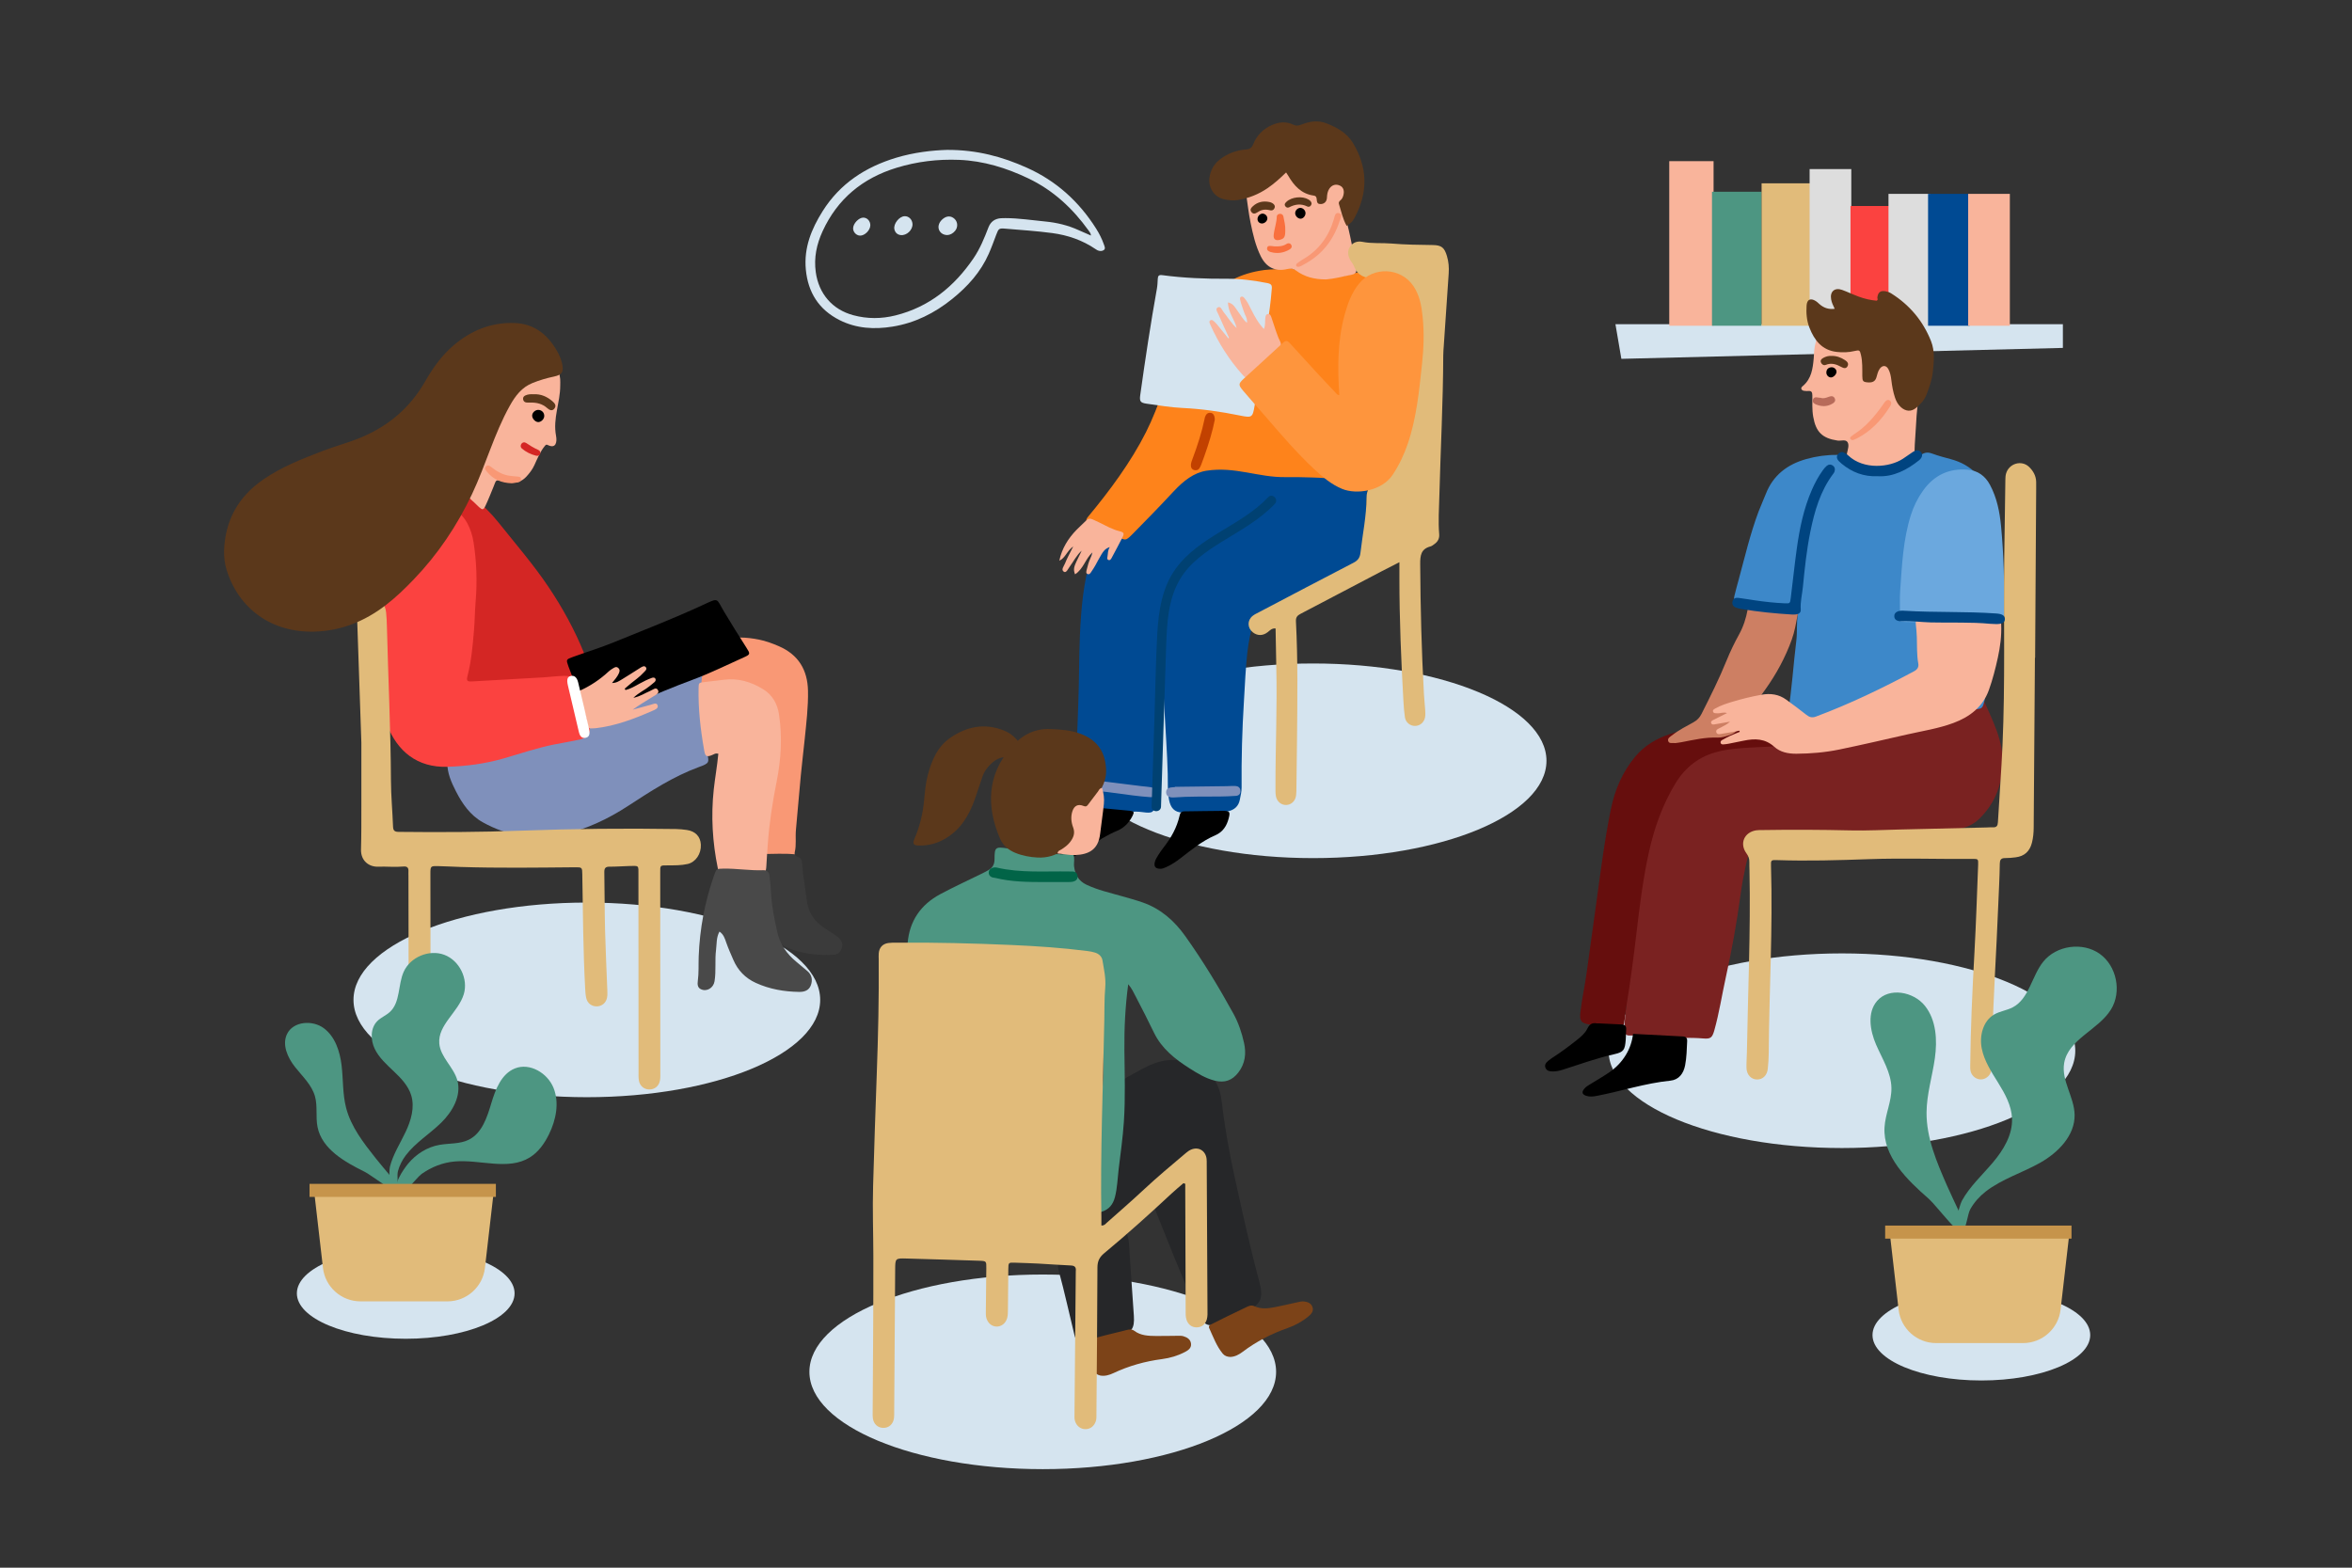 <?xml version="1.0" encoding="utf-8"?>
<!-- Generator: Adobe Illustrator 27.5.0, SVG Export Plug-In . SVG Version: 6.00 Build 0)  -->
<svg version="1.1" xmlns="http://www.w3.org/2000/svg" xmlns:xlink="http://www.w3.org/1999/xlink" x="0px" y="0px"
	 viewBox="0 0 750 500" style="enable-background:new 0 0 750 500;" xml:space="preserve">
<rect x="0" y="0" width="750" height="500" fill="#333333" stroke="none"/>
<g id="BACKGROUND">
</g>
<g id="OBJECTS">
	<g>
		<ellipse style="fill:#D5E4EF;" cx="418.727" cy="242.649" rx="74.409" ry="31.039"/>
		<g>
			<path style="fill:#004A93;" d="M370.738,217.74c-0.718,5.335-0.662,10.637-0.812,15.932c-0.205,7.243-0.439,14.49-1.324,21.693
				c-0.019,0.155-0.031,0.311-0.056,0.466c-0.53,3.345-0.891,3.658-4.226,3.19c-2.656-0.373-5.299-0.004-7.928,0.132
				c-3.327,0.172-6.55-0.23-9.746-0.97c-2.759-0.639-3.678-1.954-3.763-4.852c-0.135-4.612,0.171-9.211,0.391-13.812
				c0.249-5.224,0.383-10.451,0.586-15.676c0.275-7.103,0.193-14.215,0.507-21.309c0.373-8.408,1.093-16.797,3.547-24.944
				c2.172-7.212,5.323-13.854,10.698-19.232c4.483-4.485,9.267-8.617,15.019-11.468c1.114-0.552,2.096-1.586,3.247-1.79
				c1.197-0.213,2.201,1.014,3.364,1.463c1.471,0.568,2.997,0.87,4.536,1.124c6.391,1.056,12.761,2.239,19.206,2.95
				c5.454,0.602,10.903,0.465,16.367,0.131c4.291-0.263,8.597-0.285,12.888,0.066c2.57,0.21,3.346,0.94,2.974,3.415
				c-0.839,5.583-0.409,11.209-0.766,16.809c-0.376,5.915-2.938,9.807-8.198,12.247c-6.584,3.055-13.071,6.315-19.716,9.241
				c-1.713,0.754-3.351,1.682-5.068,2.425c-1.505,0.651-2.312,1.785-2.739,3.293c-0.893,3.156-1.571,6.359-1.946,9.615
				c-0.607,5.27-0.794,10.571-1.125,15.863c-0.57,9.125-0.814,18.25-0.734,27.387c0.012,1.341-0.319,2.63-0.57,3.932
				c-0.405,2.092-1.734,3.243-3.752,3.696c-0.305,0.068-0.612,0.17-0.92,0.177c-4.528,0.1-9.059,0.31-13.585,0.228
				c-2.605-0.047-3.845-1.535-4.323-4.104c-0.505-2.715-0.343-5.457-0.408-8.179c-0.162-6.868-0.717-13.713-1.055-20.57
				C371.17,223.441,370.981,220.562,370.738,217.74z"/>
			<g>
				<path style="fill:#FE831B;" d="M346.38,166.074c0.017-0.512,0.243-0.857,0.537-1.211c6.903-8.285,13.709-17.488,18.505-27.009
					c4.362-8.661,6.784-17.88,10.38-26.561c2.372-5.726,5.086-10.818,8.971-15.339c5.06-5.887,10.835-8.796,18.304-9.824
					c2.616-0.36,4.86-0.108,7.373-0.684c0.742-0.17,1.342,0.136,2.019,0.371c1.494,0.517,2.841,1.116,4.368,1.603
					c5.189,1.654,9.922,1.351,15.065-0.295c0.908-0.29,1.688-0.36,2.534-0.107c3.159,0.944,6.369,1.865,9.423,2.955
					c1.886,0.673,2.557,2.143,2.607,3.986c0.106,3.926,0.114,7.838-0.406,11.683c-1.12,8.279-2.447,16.517-3.781,24.729
					c-1.038,6.389-2.081,13.003-3.239,19.248c-0.527,2.844-1.184,3.365-4.084,3.438c-5.404,0.135-11.068-0.633-16.636-0.772
					c-2.747-0.069-5.441-0.161-8.334-0.11c-8.738,0.151-16.134-3.477-25.288-2.042c-3.964,0.621-7.292,3.184-10.513,6.655
					c-3.881,4.182-9.362,9.864-13.17,13.677c-2.264,2.267-2.12,1.69-4.459,0.906C352.973,170.168,349.775,167.734,346.38,166.074z"
					/>
			</g>
			<path d="M369.88,277.083c-1.381-0.029-1.92-0.677-1.677-1.947c0.164-0.86,0.627-1.598,1.078-2.322
				c0.536-0.859,1.11-1.7,1.737-2.494c2.397-3.034,4.251-6.338,5.116-10.138c0.191-0.837,0.473-1.405,1.501-1.411
				c4.133-0.024,8.266-0.157,12.399-0.156c2.115,0.001,2.297,0.331,1.771,2.375c-0.633,2.462-1.893,4.405-4.341,5.448
				c-4.138,1.764-7.563,4.623-11.082,7.329c-1.426,1.096-2.914,2.089-4.566,2.817C371.171,276.869,370.527,277.156,369.88,277.083z"
				/>
			<path d="M347.577,257.386c4.455,0.42,8.65,0.803,12.843,1.217c1.169,0.116,1.309,0.423,0.763,1.526
				c-1.075,2.169-2.624,3.861-4.9,4.82c-3.257,1.372-6.249,3.193-9.102,5.273c-1.386,1.01-2.891,1.859-4.352,2.764
				c-0.805,0.498-1.695,0.798-2.617,0.99c-0.724,0.151-1.439,0.117-1.893-0.561c-0.44-0.656-0.336-1.354,0.118-1.97
				c0.973-1.32,1.97-2.622,2.964-3.927c2.052-2.695,3.818-5.534,4.313-8.968C345.915,257.149,346.924,257.391,347.577,257.386z"/>
			<path style="fill:#D5E4EF;" d="M405.524,92.313c-0.59,7.947-2.257,15.741-3.325,23.621c-0.607,4.479-1.374,8.937-2.119,13.396
				c-0.646,3.863-0.846,3.981-4.687,3.198c-6.052-1.233-12.136-2.119-18.324-2.411c-3.811-0.18-7.602-0.838-11.392-1.358
				c-2.072-0.285-2.359-0.764-2.074-2.805c1.584-11.352,3.296-22.683,5.318-33.967c0.178-0.994,0.201-2.019,0.26-3.031
				c0.054-0.926,0.295-1.352,1.425-1.2c6.902,0.928,13.845,1.195,20.807,1.149c4.229-0.028,8.411,0.562,12.558,1.349
				C405.429,90.53,405.68,90.954,405.524,92.313z"/>
			<path style="fill:#F9B49B;" d="M422.818,89.119c-3.769,0.004-6.824-0.838-9.489-2.788c-0.916-0.671-1.696-0.798-2.795-0.534
				c-3.833,0.923-6.698-0.451-8.494-4.044c-1.689-3.379-2.509-7.053-3.262-10.716c-0.609-2.969-0.941-5.995-1.397-8.995
				c-0.143-0.937,0.087-1.663,0.992-2.152c3.523-1.904,6.646-4.36,9.638-7.006c1.652-1.46,2.022-1.377,3.09,0.659
				c1.39,2.652,2.964,5.141,5.4,6.971c0.561,0.422,1.12,0.858,1.726,1.206c1.994,1.145,2.202,1.071,3.328-0.899
				c0.67-1.173,1.437-2.289,2.882-2.548c1.454-0.261,2.805-0.065,3.77,1.249c1.017,1.385,1.384,2.981,0.392,4.362
				c-0.787,1.096-0.618,2.015-0.286,3.029c1.847,5.65,2.808,11.503,4.015,17.299c0.095,0.457,0.11,0.93,0.183,1.393
				c0.179,1.133-0.291,1.76-1.418,1.995C428.192,88.206,425.316,88.946,422.818,89.119z"/>
			<path style="fill:#5B381B;" d="M429.421,72.036c-1.252-2.191-1.72-4.641-2.469-6.983c-0.163-0.51,0.148-0.892,0.528-1.208
				c0.504-0.419,0.737-0.975,0.9-1.601c0.357-1.372-0.003-2.497-1.023-3.005c-1.319-0.658-2.623-0.314-3.471,0.949
				c-0.586,0.872-0.709,1.864-0.757,2.897c-0.062,1.328-1.007,2.107-2.281,1.983c-0.829-0.08-0.918-0.743-0.962-1.361
				c-0.048-0.676-0.147-1.216-0.978-1.33c-3.96-0.542-6.296-3.17-8.161-6.395c-0.155-0.269-0.341-0.52-0.644-0.977
				c-1.876,1.832-3.766,3.549-5.882,4.994c-2.888,1.972-6.04,3.229-9.488,3.8c-1.503,0.249-2.941,0.069-4.407-0.25
				c-3.465-0.753-5.057-4.093-4.662-6.888c0.324-2.29,1.381-4.276,3.265-5.765c2.473-1.955,5.332-2.991,8.403-3.228
				c1.36-0.105,1.869-0.622,2.324-1.746c1.135-2.803,3.155-4.816,5.921-6.036c2.233-0.986,4.539-1.224,6.793-0.133
				c0.876,0.424,1.601,0.386,2.447,0.046c2.676-1.073,5.359-1.565,8.202-0.444c3.349,1.32,6.448,3.036,8.348,6.151
				c4.735,7.765,4.939,15.757,0.656,23.805C431.215,70.826,430.971,70.955,429.421,72.036z"/>
			<path style="fill:#F9B49B;" d="M391.919,107.766c-1.124-2.466-2.287-4.916-3.349-7.409c-0.308-0.724-1.164-1.78-0.271-2.301
				c0.951-0.555,1.333,0.786,1.822,1.39c1.397,1.724,2.506,3.681,4.22,5.193c-0.617-2.769-2.777-5.016-2.764-8.192
				c1.81,0.363,2.353,1.828,3.202,2.917c0.9,1.154,1.526,2.526,2.841,3.598c0.223-1.405-0.595-2.351-0.917-3.408
				c-0.407-1.337-0.994-2.621-1.251-4.007c-0.058-0.313-0.043-0.686,0.225-0.854c0.38-0.24,0.757-0.037,1.036,0.267
				c1.02,1.109,1.614,2.482,2.288,3.798c1.095,2.139,2.21,4.257,4.041,6.181c0.497-1.225,0.312-2.307,0.431-3.348
				c0.066-0.582,0.087-1.369,0.889-1.437c0.637-0.054,0.883,0.554,1.061,1.079c0.477,1.404,0.913,2.821,1.408,4.218
				c0.391,1.103,0.759,2.228,1.295,3.261c0.467,0.902,0.461,1.549-0.314,2.264c-3.099,2.86-5.995,5.939-9.297,8.578
				c-1.311,1.048-1.339,1.054-2.424-0.168c-4.182-4.71-7.518-9.967-10.095-15.709c-0.096-0.214-0.19-0.429-0.269-0.65
				c-0.112-0.315-0.107-0.644,0.189-0.835c0.269-0.174,0.59-0.167,0.876,0.035c0.91,0.642,1.529,1.556,2.227,2.393
				c0.899,1.078,1.765,2.183,2.646,3.277C391.75,107.853,391.834,107.81,391.919,107.766z"/>
			<path style="fill:#F9B49B;" d="M337.791,178.832c0.814-3.895,2.807-7.081,5.5-9.858c0.978-1.008,2.051-1.923,3.031-2.929
				c0.64-0.657,1.298-0.779,2.103-0.386c0.702,0.343,1.422,0.646,2.124,0.988c2.099,1.02,4.108,2.209,6.424,2.772
				c1.517,0.369,1.591,0.728,0.867,2.145c-1.101,2.152-2.228,4.292-3.381,6.416c-0.205,0.378-0.528,0.88-1.093,0.578
				c-0.404-0.216-0.288-0.678-0.214-1.053c0.18-0.907,0.021-1.857,0.744-3.016c-1.558,0.49-2.101,1.444-2.651,2.313
				c-0.708,1.118-1.277,2.324-1.932,3.477c-0.385,0.678-0.803,1.34-1.244,1.983c-0.299,0.436-0.622,1.074-1.238,0.839
				c-0.636-0.242-0.43-0.872-0.295-1.421c0.297-1.213,0.614-2.413,1.145-3.551c0.289-0.618,0.533-1.256,0.679-1.949
				c-2.212,1.96-2.819,5.226-5.543,6.997c-0.746-1.667-0.085-2.868,0.42-4.04c0.511-1.186,1.178-2.305,1.686-3.506
				c-1.594,1.424-2.526,3.322-3.753,5.001c-0.529,0.723-1.127,2.147-1.845,1.763c-1.153-0.617-0.05-1.821,0.27-2.649
				c0.662-1.712,1.581-3.324,2.636-5.469C340.162,175.753,339.724,177.98,337.791,178.832z"/>
			<path style="fill:#E1BB7A;" d="M446.239,179.311c-2.241,1.144-3.978,2.011-5.697,2.913c-8.581,4.502-17.152,9.025-25.744,13.507
				c-1.051,0.548-1.626,1.059-1.553,2.458c0.655,12.502,0.46,25.015,0.345,37.527c-0.047,5.161-0.119,10.322-0.189,15.483
				c-0.012,0.859,0.002,1.728-0.119,2.574c-0.247,1.729-1.537,2.914-3.118,2.969c-1.565,0.055-2.97-1.055-3.3-2.772
				c-0.175-0.909-0.139-1.866-0.142-2.801c-0.039-12.747,0.577-25.489,0.264-38.238c-0.102-4.137-0.156-8.274-0.233-12.499
				c-1.204-0.1-1.806,0.632-2.514,1.19c-1.52,1.198-3.276,1.202-4.726,0.064c-1.782-1.399-1.845-3.837-0.077-5.254
				c0.602-0.482,1.332-0.812,2.022-1.175c10.032-5.269,20.054-10.557,30.118-15.765c1.395-0.722,2.058-1.579,2.238-3.164
				c0.67-5.896,1.928-11.723,1.95-17.697c0.008-2.28,1.054-4.038,3.146-5.109c3.665-1.877,5.864-4.857,7.341-8.718
				c2.792-7.299,4.414-14.796,5.059-22.56c0.434-5.223,0.938-10.437,0.819-15.684c-0.069-3.049-0.302-6.088-0.824-9.099
				c-0.27-1.554-0.844-2.998-1.434-4.449c-1.138-2.799-3.265-4.083-6.195-4.165c-1.798-0.051-3.597-0.048-5.396-0.051
				c-2.959-0.004-5.384-0.849-6.532-3.911c-0.242-0.645-0.749-1.187-1.099-1.796c-0.829-1.445-1.129-2.953-0.15-4.427
				c0.925-1.394,2.413-1.833,3.93-1.532c3.104,0.616,6.239,0.281,9.347,0.545c4.368,0.372,8.745,0.417,13.124,0.478
				c2.83,0.039,3.696,0.858,4.49,3.49c0.554,1.836,0.698,3.666,0.568,5.553c-0.527,7.644-1.043,15.288-1.559,22.933
				c-0.074,1.091-0.174,2.184-0.178,3.277c-0.052,14.94-0.85,29.859-1.242,44.789c-0.107,4.062-0.392,8.123-0.053,12.188
				c0.106,1.268-0.378,2.299-1.4,3.052c-0.438,0.323-0.888,0.715-1.393,0.85c-3.01,0.804-3.279,2.834-3.262,5.638
				c0.085,13.845,0.426,27.678,1.196,41.501c0.091,1.638,0.284,3.271,0.389,4.909c0.05,0.777,0.099,1.576-0.018,2.339
				c-0.259,1.689-1.627,2.851-3.219,2.857c-1.601,0.007-2.987-1.122-3.234-2.828c-0.246-1.7-0.371-3.421-0.467-5.137
				c-0.733-13.039-1.282-26.084-1.278-39.147C446.239,182.865,446.239,181.311,446.239,179.311z"/>
			<path style="fill:#7F90BB;" d="M346.172,248.511c5.968,0.746,11.936,1.494,17.905,2.235c1.007,0.125,2.029,0.165,3.024,0.349
				c0.909,0.168,1.641,0.657,1.543,1.73c-0.096,1.059-0.855,1.488-1.806,1.423c-1.869-0.128-3.736-0.32-5.595-0.555
				c-5.346-0.676-10.671-1.524-16.054-1.884c-0.385-0.026-0.778-0.096-1.142-0.219c-0.831-0.28-1.337-0.862-1.206-1.764
				c0.133-0.919,0.814-1.286,1.683-1.303c0.545-0.011,1.092,0.047,1.638,0.074C346.164,248.569,346.168,248.54,346.172,248.511z"/>
			<path style="fill:#7F90BB;" d="M374.659,250.949c5.487-0.068,10.974-0.134,16.461-0.206c0.926-0.012,1.852-0.111,2.776-0.063
				c0.844,0.044,1.575,0.428,1.647,1.502c0.071,1.06-0.55,1.587-1.416,1.651c-1.703,0.125-3.413,0.188-5.122,0.206
				c-4.916,0.053-9.839-0.067-14.741,0.303c-0.35,0.027-0.715,0.01-1.061-0.062c-0.79-0.164-1.332-0.672-1.348-1.582
				c-0.016-0.926,0.542-1.382,1.323-1.516c0.49-0.084,0.991-0.101,1.487-0.148C374.661,251.007,374.66,250.978,374.659,250.949z"/>
			<path style="fill:#C24100;" d="M387.37,133.868c-0.166,0.761-0.356,1.755-0.601,2.735c-0.983,3.933-2.289,7.763-3.712,11.554
				c-0.162,0.433-0.361,0.868-0.626,1.242c-0.405,0.57-1.014,0.696-1.668,0.519c-0.702-0.189-0.986-0.732-1.014-1.403
				c-0.034-0.796,0.274-1.524,0.548-2.254c1.558-4.16,2.925-8.377,3.829-12.733c0.032-0.152,0.047-0.311,0.097-0.457
				c0.306-0.884,0.813-1.54,1.863-1.394C386.891,131.79,387.373,132.57,387.37,133.868z"/>
			<path style="fill:#F99875;" d="M414.079,85.109c-0.352-0.036-0.715-0.029-0.764-0.423c-0.025-0.199,0.053-0.504,0.197-0.614
				c0.617-0.474,1.25-0.937,1.923-1.326c5.056-2.924,8.25-7.274,9.903-12.823c0.276-0.926,0.395-2.379,1.74-1.904
				c1.201,0.424,0.38,1.627,0.112,2.454c-1.961,6.048-5.58,10.754-11.248,13.786C415.325,84.59,414.741,84.984,414.079,85.109z"/>
			<path style="fill:#F9703E;" d="M409.847,73.467c0.004,2.115-0.307,2.649-1.766,3.032c-1.287,0.338-2.055-0.181-1.938-1.485
				c0.181-2.002,0.948-3.914,0.998-5.952c0.012-0.481,0.421-0.819,0.951-0.866c0.661-0.058,1.06,0.335,1.168,0.905
				C409.535,70.544,409.916,71.977,409.847,73.467z"/>
			<path style="fill:#5B381B;" d="M404.78,67.018c-1.748-0.419-2.865,0.062-3.934,0.763c-0.658,0.432-1.318,0.527-1.829-0.21
				c-0.54-0.778-0.008-1.327,0.508-1.803c1.484-1.367,3.267-1.723,5.196-1.35c1.236,0.239,2,1.036,1.752,1.787
				C406.105,67.324,405.211,67.129,404.78,67.018z"/>
			<path style="fill:#5B381B;" d="M418.231,65.029c-0.186,0.748-0.783,1.109-1.387,0.816c-2.008-0.973-3.881-0.704-5.775,0.278
				c-0.432,0.224-0.926,0.085-1.226-0.364c-0.402-0.602-0.012-1.019,0.387-1.4c1.618-1.548,5.038-1.906,6.973-0.753
				C417.757,63.936,418.228,64.304,418.231,65.029z"/>
			<path style="fill:#F9703E;" d="M406.456,78.58c1.33,0.044,2.624,0,3.796-0.782c0.495-0.33,1.101-0.3,1.446,0.221
				c0.426,0.643,0.105,1.202-0.494,1.552c-1.888,1.107-3.9,1.411-6.022,0.813c-0.639-0.18-1.231-0.557-1.133-1.262
				c0.116-0.831,0.866-0.703,1.485-0.644C405.842,78.508,406.149,78.546,406.456,78.58z"/>
			<path d="M416.299,67.999c-0.012,0.899-0.758,1.739-1.559,1.755c-0.89,0.017-1.787-0.933-1.737-1.84
				c0.049-0.881,0.841-1.637,1.688-1.61C415.552,66.331,416.311,67.131,416.299,67.999z"/>
			<path d="M404.138,69.662c-0.014,0.799-0.807,1.574-1.654,1.615c-0.827,0.041-1.487-0.572-1.494-1.386
				c-0.008-0.962,0.837-1.824,1.72-1.754C403.487,68.199,404.151,68.908,404.138,69.662z"/>
			<path style="fill:#FE953D;" d="M427.065,125.98c-0.541-8.552-0.604-17.09,1.677-25.469c0.989-3.633,2.229-7.145,4.678-10.114
				c4.567-5.534,13.353-5.073,17.324,0.893c1.978,2.971,2.549,6.319,2.904,9.758c0.515,4.988,0.347,9.986-0.185,14.938
				c-0.922,8.588-1.732,17.217-4.53,25.476c-1.18,3.483-2.736,6.77-4.769,9.872c-3.557,5.428-11.72,6.422-16.146,4.609
				c-3.499-1.433-6.251-3.807-8.931-6.3c-5.495-5.11-10.368-10.805-15.263-16.477c-2.446-2.834-4.944-5.623-7.362-8.48
				c-1.612-1.905-1.63-2.252,0.118-3.877c4.172-3.878,8.449-7.644,12.606-11.537c0.938-0.878,1.456-0.531,2.097,0.169
				c3.002,3.282,5.99,6.577,9.003,9.848c1.903,2.066,3.837,4.104,5.769,6.143C426.314,125.705,426.563,126.052,427.065,125.98z"/>
			<path style="fill:#004172;" d="M404.409,158.566c-8.606,9.124-21.902,12.427-29.447,22.731
				c-4.384,5.986-5.52,13.519-5.928,20.746c-0.48,8.509-0.59,17.051-0.862,25.57l-0.948,29.655c-0.062,1.931,2.938,1.929,3,0
				c0.548-17.132,1.06-34.265,1.645-51.396c0.245-7.16,0.64-14.776,4.385-21.098c3.109-5.249,8.213-8.801,13.298-11.95
				c5.913-3.662,12.154-7.023,16.978-12.137C407.854,159.283,405.737,157.158,404.409,158.566z"/>
		</g>
	</g>
	<g>
		<path style="fill:#D5E4EF;" d="M302.026,47.804c9.605-0.033,17.647,2.209,25.419,5.69c9.375,4.2,16.627,10.781,22.082,19.415
			c1.008,1.595,1.864,3.28,2.482,5.067c0.201,0.583,0.601,1.339-0.045,1.792c-0.568,0.398-1.344,0.361-2.025,0.049
			c-0.212-0.097-0.405-0.24-0.599-0.372c-4.169-2.838-8.838-4.443-13.772-5.104c-4.956-0.664-9.959-0.977-14.945-1.407
			c-2.07-0.178-2.194-0.056-2.944,1.926c-0.77,2.037-1.504,4.086-2.387,6.082c-2.593,5.861-6.736,10.442-11.67,14.413
			c-5.614,4.519-11.859,7.66-19.011,8.816c-5.821,0.941-11.55,0.619-16.898-2.082c-6.578-3.322-10.055-8.782-10.753-16.116
			c-0.661-6.943,1.787-12.951,5.366-18.635c5.545-8.806,13.667-14.09,23.479-17.042C291.431,48.604,297.201,47.944,302.026,47.804z
			 M347.896,75.131c-0.108-0.823-0.485-1.213-0.787-1.633c-5.068-7.042-11.245-12.793-19.147-16.578
			c-7.026-3.365-14.362-5.629-22.17-5.937c-6.739-0.265-13.392,0.535-19.873,2.517c-10.831,3.313-18.855,9.881-23.618,20.266
			c-1.902,4.149-2.805,8.411-2.171,13.019c0.944,6.872,5.256,11.943,11.97,13.75c4.478,1.206,8.976,1.181,13.444,0.065
			c10.768-2.69,18.771-9.226,24.9-18.24c2.059-3.028,3.444-6.428,4.753-9.839c0.717-1.868,2.073-2.785,4.015-2.925
			c0.47-0.034,0.942-0.032,1.414-0.031c4.247,0.01,8.439,0.672,12.653,1.075c3.718,0.356,7.306,1.216,10.713,2.78
			C345.211,73.981,346.449,74.499,347.896,75.131z"/>
		<path style="fill:#D5E4EF;" d="M302.002,74.977c-2.042-0.047-3.233-1.852-2.548-3.568c0.27-0.675,0.717-1.202,1.273-1.647
			c1.226-0.98,2.599-0.961,3.657,0.042c1.049,0.995,1.137,2.649,0.177,3.82C303.857,74.482,302.943,74.951,302.002,74.977z"/>
		<path style="fill:#D5E4EF;" d="M288.456,68.954c1.323-0.044,2.416,1.012,2.516,2.431c0.134,1.914-1.818,3.795-3.731,3.595
			c-1.074-0.112-1.825-0.802-2.045-1.879C284.848,71.404,286.729,69.011,288.456,68.954z"/>
		<path style="fill:#D5E4EF;" d="M277.526,71.852c-0.014,1.575-1.808,3.364-3.303,3.293c-1.188-0.056-2.19-1.124-2.184-2.329
			c0.007-1.516,1.819-3.42,3.249-3.412C276.537,69.411,277.538,70.506,277.526,71.852z"/>
	</g>
	<g>
		<polygon style="fill:#D5E4EF;" points="657.807,110.963 517.016,114.446 515.125,103.392 657.807,103.392 		"/>
		<rect x="532.287" y="51.4" style="fill:#F9B49B;" width="14.134" height="52.496"/>
		<rect x="545.916" y="61.159" style="fill:#4D9682;" width="15.816" height="42.737"/>
		<rect x="561.732" y="58.467" style="fill:#E1BB7A;" width="15.816" height="45.429"/>
		<rect x="577.044" y="53.924" style="fill:#DDDDDD;" width="13.292" height="49.972"/>
		<rect x="590.084" y="65.702" style="fill:#FB4240;" width="13.292" height="38.194"/>
		<rect x="602.198" y="61.832" style="fill:#DDDDDD;" width="13.292" height="42.064"/>
		<rect x="614.818" y="61.832" style="fill:#004A93;" width="13.292" height="42.064"/>
		<rect x="627.605" y="61.832" style="fill:#F9B49B;" width="13.292" height="42.064"/>
	</g>
	<g>
		<ellipse style="fill:#D5E4EF;" cx="332.51" cy="437.534" rx="74.409" ry="31.039"/>
		<g>
			<path style="fill:#262729;" d="M366.144,381.141c-3.672,3.201-7.241,6.313-11.154,9.724c4.06,0.433,4.839,2.961,5.03,6.04
				c0.473,7.595,1.046,15.184,1.544,22.778c0.266,4.048-0.692,5.387-4.635,6.407c-2.679,0.693-5.209,1.736-7.726,2.856
				c-3.364,1.496-5.729,0.359-6.602-3.204c-1.655-6.758-3.119-13.562-4.949-20.278c-0.469-1.719-0.507-3.361,0.985-4.703
				c0.276-0.248,0.431-0.677,0.542-1.053c0.394-1.336,1.327-2.157,2.468-2.866c3.088-1.918,6.334-3.521,9.94-4.994
				c-2.419-1.536-2.621-3.427-1.999-5.952c1.275-5.172,3.019-10.232,3.815-15.525c0.649-4.316,1.688-8.56,2.275-12.897
				c0.344-2.539,1.146-5.034,1.515-7.6c0.138-0.964,0.277-1.915,0.279-2.892c0.002-1.498,0.673-2.736,1.959-3.417
				c2.855-1.513,5.581-3.276,8.641-4.401c5.913-2.173,11.344-1.005,16.338,2.473c3.087,2.149,4.621,5.329,5.065,9.051
				c0.987,8.28,2.417,16.493,4.205,24.629c2.449,11.141,4.876,22.291,7.851,33.31c1.488,5.511,0.63,7.931-5.159,9.665
				c-2.421,0.725-4.595,1.979-6.777,3.228c-3.752,2.147-5.847,1.331-7.622-2.67c-5.219-11.765-9.868-23.762-14.69-35.689
				C367.02,382.507,366.917,381.751,366.144,381.141z"/>
			<path style="fill:#4D9682;" d="M359.761,313.918c-0.952,7.176-1.284,14.08-1.216,21.022c0.074,7.61,0.336,15.234-0.165,22.832
				c-0.334,5.065-1.063,10.105-1.667,15.15c-0.354,2.961-0.429,5.957-1.179,8.871c-0.614,2.386-1.924,4.018-4.365,4.728
				c-1.03,0.299-1.338-0.022-1.355-0.975c-0.027-1.537-0.08-3.073-0.119-4.609c-0.072-2.826-0.05-5.647-0.264-8.477
				c-0.268-3.545,0.098-7.124,0.561-10.637c1.3-9.874,2.41-19.757,1.595-29.722c-0.634-7.749-0.877-15.5-0.766-23.266
				c0.016-1.147-0.182-1.798-1.578-1.736c-5.841,0.259-11.602-0.921-17.434-1.039c-4.534-0.092-9.058-0.036-13.589,0.036
				c-8.422,0.135-16.816-0.389-25.174-1.461c-0.16-0.02-0.318-0.069-0.478-0.085c-3.326-0.325-3.419-0.332-3.142-3.731
				c0.579-7.104,4.202-12.306,10.409-15.63c4.418-2.366,8.987-4.452,13.485-6.67c0.652-0.322,1.298-0.662,1.923-1.033
				c1.281-0.76,1.888-1.823,1.892-3.394c0.01-3.943,0.242-4.074,4.244-3.489c6.399,0.936,12.774,2.089,19.293,1.823
				c1.849-0.076,1.859,0.046,1.859,1.931c0,0.647-0.116,1.304-0.036,1.939c0.329,2.622,1.356,4.644,3.982,5.886
				c3.552,1.68,7.327,2.518,11.051,3.586c2.329,0.668,4.677,1.294,6.96,2.099c5.705,2.012,10.028,5.865,13.471,10.697
				c5.638,7.913,10.673,16.214,15.352,24.727c1.605,2.921,2.663,6.079,3.385,9.316c0.75,3.365,0.385,6.597-1.812,9.455
				c-1.949,2.536-4.362,3.391-7.483,2.611c-2.957-0.74-5.515-2.307-8.04-3.911c-4.626-2.937-8.904-6.296-11.36-11.358
				c-1.873-3.86-3.807-7.686-5.796-11.485C361.515,316.601,360.902,315.213,359.761,313.918z"/>
			<path style="fill:#7C4318;" d="M392.315,432.784c-1.005-0.032-1.833-0.342-2.429-1.071c-1.975-2.415-3.017-5.331-4.298-8.116
				c-0.334-0.725,0.257-1.009,0.766-1.267c1.586-0.804,3.173-1.607,4.772-2.386c2.107-1.026,4.235-2.009,6.333-3.053
				c0.826-0.411,1.599-0.725,2.525-0.292c2.346,1.098,4.756,0.663,7.142,0.186c2.297-0.459,4.576-1.01,6.866-1.501
				c0.549-0.117,1.123-0.258,1.67-0.21c1.257,0.112,2.445,0.514,2.873,1.851c0.405,1.265-0.354,2.136-1.269,2.898
				c-2.016,1.678-4.31,2.925-6.745,3.776c-5.161,1.805-9.93,4.278-14.289,7.571C395.061,432.055,393.771,432.732,392.315,432.784z"
				/>
			<path style="fill:#7C4318;" d="M350.879,438.722c-0.977-0.238-1.724-0.71-2.158-1.546c-1.438-2.768-1.859-5.837-2.543-8.825
				c-0.178-0.779,0.458-0.935,1.009-1.083c1.717-0.462,3.435-0.922,5.16-1.357c2.272-0.573,4.557-1.098,6.824-1.69
				c0.893-0.233,1.714-0.382,2.531,0.232c2.071,1.556,4.519,1.624,6.952,1.646c2.342,0.022,4.685-0.051,7.028-0.061
				c0.561-0.003,1.152-0.023,1.677,0.137c1.207,0.367,2.287,1.004,2.432,2.401c0.137,1.321-0.784,2.018-1.836,2.576
				c-2.317,1.229-4.818,1.979-7.376,2.313c-5.421,0.708-10.596,2.151-15.538,4.48C353.716,438.571,352.314,438.97,350.879,438.722z"
				/>
			<path style="fill:#5B381B;" d="M352.721,246.152c-0.024,2.639-1.278,5.397-3.165,7.902c-0.972,1.29-2.035,2.512-3.047,3.772
				c-1.541,1.922-2.556,4.075-3.141,6.487c-1.411,5.824-6.464,9.523-12.541,9.188c-2.42-0.133-4.801-0.558-7.08-1.5
				c-2.203-0.91-3.903-2.335-4.845-4.51c-4.394-10.142-4.225-20.329,3.566-29.181c3.334-3.788,7.283-6.01,12.492-5.79
				c3.329,0.14,6.61,0.356,9.754,1.568C349.998,236.123,352.682,239.966,352.721,246.152z"/>
			<path style="fill:#5B381B;" d="M327.314,245.674c-0.743-0.174-0.815-0.926-1.18-1.406c-2.538-3.333-6.614-3.764-9.763-0.994
				c-1.422,1.251-2.515,2.737-3.13,4.543c-0.806,2.367-1.566,4.749-2.399,7.106c-1.819,5.148-4.509,9.65-9.378,12.529
				c-2.573,1.522-5.349,2.263-8.323,2.231c-1.856-0.02-2.253-0.519-1.517-2.215c1.689-3.896,2.641-7.974,3.051-12.162
				c0.268-2.736,0.467-5.471,1.178-8.132c1.253-4.69,3.078-9.077,7.284-11.939c5.196-3.536,10.841-4.645,16.806-2.323
				c4.391,1.709,6.45,5.413,7.427,9.818C327.742,244.404,327.724,244.408,327.314,245.674z"/>
			<path style="fill:#F9B49B;" d="M337.219,272.188c0.11-0.907,0.778-0.966,1.227-1.256c1.022-0.661,2.008-1.364,2.757-2.337
				c1.076-1.397,1.702-2.835,0.999-4.69c-0.632-1.668-0.808-3.449-0.223-5.214c0.567-1.712,1.797-2.358,3.511-1.645
				c0.687,0.286,1.021,0.166,1.399-0.332c1.071-1.413,2.153-2.818,3.212-4.239c0.326-0.437,0.459-1.049,1.315-1.187
				c0.519,1.645,0.757,3.363,0.588,5.075c-0.317,3.202-0.824,6.385-1.195,9.583c-0.59,5.094-3.635,6.559-7.911,6.77
				C341.019,272.807,339.114,272.379,337.219,272.188z"/>
			<path style="fill:#016447;" d="M333.075,281.328c-5.253-0.014-10.505-0.042-15.653-1.313c-0.391-0.096-0.822-0.088-1.178-0.251
				c-0.628-0.288-1.015-0.808-0.965-1.537c0.05-0.721,0.48-1.169,1.143-1.416c0.469-0.175,0.951-0.212,1.43-0.102
				c7.653,1.769,15.436,1.103,23.176,1.24c0.323,0.006,0.647-0.011,0.969,0.003c0.942,0.039,1.532,0.526,1.62,1.463
				c0.089,0.956-0.505,1.531-1.35,1.752c-0.612,0.16-1.278,0.15-1.92,0.155C337.923,281.338,335.499,281.328,333.075,281.328z"/>
			<path style="fill:#E1BB7A;" d="M377.369,377.37c-1.279,1.109-2.594,2.18-3.829,3.334c-6.984,6.526-14.099,12.908-21.452,19.015
				c-1.504,1.249-2.134,2.548-2.14,4.517c-0.047,15.549-0.201,31.099-0.321,46.648c-0.006,0.807,0.062,1.613-0.202,2.406
				c-0.512,1.537-1.69,2.483-3.206,2.526c-1.583,0.044-2.91-0.967-3.421-2.577c-0.227-0.714-0.175-1.437-0.168-2.166
				c0.139-14.982,0.271-29.964,0.405-44.946c0.002-0.243-0.022-0.489,0.008-0.728c0.152-1.206-0.314-1.732-1.585-1.786
				c-3.479-0.148-6.952-0.424-10.429-0.609c-2.426-0.129-4.856-0.192-7.284-0.28c-2.159-0.079-2.19-0.077-2.219,2.011
				c-0.059,4.292-0.082,8.584-0.118,12.877c-0.008,0.972,0.006,1.948-0.282,2.891c-0.494,1.617-1.863,2.652-3.408,2.589
				c-1.479-0.061-2.663-1.053-3.156-2.598c-0.254-0.794-0.204-1.602-0.197-2.408c0.04-4.535,0.09-9.07,0.146-13.605
				c0.027-2.221,0.039-2.296-2.24-2.375c-7.69-0.268-15.382-0.482-23.074-0.707c-3.733-0.109-3.725-0.1-3.75,3.557
				c-0.101,15.225-0.206,30.451-0.312,45.676c-0.004,0.566,0.017,1.14-0.064,1.698c-0.278,1.919-1.641,3.12-3.443,3.083
				c-1.699-0.035-3.003-1.191-3.284-2.988c-0.099-0.635-0.075-1.292-0.071-1.939c0.082-16.603,0.253-33.205,0.218-49.807
				c-0.016-7.528-0.294-15.057-0.076-22.585c0.345-11.899,0.732-23.797,1.167-35.693c0.444-12.141,0.717-24.284,0.619-36.433
				c-0.005-0.648-0.048-1.3,0.009-1.942c0.159-1.81,1.235-2.995,3.026-3.256c0.876-0.128,1.777-0.112,2.667-0.118
				c12.234-0.092,24.465,0.208,36.682,0.746c8.081,0.356,16.169,0.899,24.206,1.933c0.801,0.103,1.609,0.247,2.377,0.489
				c1.237,0.39,2.18,1.217,2.391,2.516c0.463,2.854,1.131,5.664,0.877,8.633c-0.297,3.463-0.235,6.958-0.299,10.439
				c-0.387,20.969-1.303,41.931-0.931,62.911c0.015,0.855,0.002,1.71,0.002,2.541c0.95,0.069,1.266-0.472,1.663-0.824
				c3.936-3.495,7.919-6.941,11.764-10.535c4.382-4.097,8.986-7.93,13.563-11.798c0.489-0.413,1.036-0.802,1.621-1.048
				c2.381-1.004,4.633,0.36,4.934,2.96c0.065,0.56,0.04,1.132,0.043,1.699c0.082,15.469,0.162,30.937,0.241,46.406
				c0.005,1.051,0.079,2.11-0.225,3.138c-0.461,1.56-1.636,2.472-3.194,2.491c-1.566,0.019-2.734-0.847-3.262-2.403
				c-0.347-1.023-0.273-2.08-0.277-3.13c-0.045-12.634-0.088-25.268-0.13-37.902c-0.003-0.783,0-1.565,0-2.347
				C377.753,377.499,377.561,377.435,377.369,377.37z"/>
		</g>
	</g>
	<g>
		<ellipse style="fill:#D5E4EF;" cx="187.13" cy="318.904" rx="74.409" ry="31.039"/>
		<g>
			<path style="fill:#F99875;" d="M246.976,224.751c1.262,2.418,1.586,4.986,1.304,7.625c-0.686,6.413-1.735,12.779-2.617,19.166
				c-0.86,6.224-1.716,12.458-1.78,19.813c-0.009,0.33-0.007,0.677-0.007,1.021c0.549-0.007,1.099-0.012,1.648-0.023
				c0.895-0.018,1.79-0.038,2.686-0.047c0.9-0.01,1.8-0.01,2.7,0.011c0.437,0.01,0.871,0.023,1.306,0.063
				c0.407,0.038,0.812,0.09,1.217,0.143c-0.069-0.215-0.067-0.463-0.002-0.736c0.562-2.344,0.149-4.728,0.371-7.085
				c0.551-5.852,1.021-11.712,1.577-17.563c0.362-3.815,0.845-7.619,1.227-11.433c0.513-5.118,1.147-10.233,1.044-15.389
				c-0.134-6.676-3.07-11.537-9.342-14.239c-2.04-0.879-4.116-1.65-6.275-2.081c-3.957-0.789-7.934-1.006-11.899,0.116
				c-2.097,0.594-3.642,1.803-4.643,3.718c-1.461,2.795-1.999,5.87-2.658,8.904c-0.167,0.769,0.063,1.253,1.016,1.188
				c1.305-0.089,2.633,0.035,3.923-0.138c4.68-0.626,9.104,0.458,13.48,1.894C243.877,220.54,245.703,222.312,246.976,224.751z"/>
			<path style="fill:#3B3B3B;" d="M267.712,299.356c-0.504-0.523-1.123-0.948-1.729-1.359c-1.151-0.781-2.346-1.495-3.493-2.281
				c-3.164-2.168-4.898-5.188-5.299-8.992c-0.395-3.735-1.188-7.42-1.397-11.178c-0.058-1.046-0.336-1.996-1.463-2.299
				c-0.454-0.122-0.725-0.338-0.855-0.618c-0.105-0.014-0.21-0.026-0.315-0.039c-0.425-0.054-0.851-0.104-1.278-0.135
				c-0.437-0.032-0.875-0.035-1.312-0.043c-0.899-0.016-1.798-0.012-2.697,0c-0.895,0.012-1.79,0.032-2.686,0.05
				c-0.438,0.008-0.876,0.01-1.314,0.015c0.005,3.823,0.495,8.409,0.675,13.016c0.16,4.082,0.801,8.129,2.366,11.965
				c0.789,1.935,1.768,3.735,3.781,4.628c4.818,2.136,9.913,2.698,15.115,2.428c1.198-0.062,2.16-0.772,2.589-1.975
				C268.826,301.35,268.574,300.249,267.712,299.356z"/>
			<path style="fill:#7F90BB;" d="M223.81,216.108c-0.817,7.936-0.231,15.393,1.393,22.784c0.053,0.24,0.073,0.487,0.133,0.725
				c0.922,3.665,0.958,3.759-2.457,5.016c-8.137,2.994-15.33,7.659-22.529,12.362c-6.551,4.279-13.607,7.629-21.277,9.219
				c-8.781,1.82-17.276,0.419-25.136-3.958c-3.99-2.222-6.529-5.916-8.561-9.892c-1.449-2.835-2.756-5.773-2.743-9.071
				c0.004-0.898,0.077-1.798,0.152-2.695c0.195-2.309,1.314-3.816,3.478-4.879c6.572-3.229,13.503-5.412,20.521-7.345
				c14.664-4.037,29.484-7.468,44.207-11.28c2.924-0.757,5.81-1.666,8.714-2.502c0.472-0.136,0.942-0.302,1.425-0.368
				C223.648,213.879,224.223,213.654,223.81,216.108z"/>
			<path style="fill:#D42624;" d="M122.493,189.538c-0.119-5.913,0.456-11.747,2.495-17.371c1.979-5.458,3.605-11.053,6.389-16.189
				c2.607-4.81,4.526-5.416,9.564-3.191c7.17,3.167,13.163,7.749,18.082,13.929c5.349,6.72,10.986,13.208,15.792,20.347
				c4.538,6.741,8.436,13.824,11.481,21.371c0.673,1.668,1.509,3.269,2.246,4.911c0.502,1.118,1.058,2.224,1.425,3.387
				c1.057,3.348,0.064,5.659-2.951,7.442c-9.354,5.532-19.311,9.622-29.738,12.635c-4.714,1.362-9.349,2.998-14.152,4.055
				c-1.859,0.409-3.732,0.466-5.617,0.401c-2.309-0.08-4.024-1.113-5.24-3.105c-2.027-3.321-3.359-6.931-4.348-10.649
				c-1.85-6.955-3.627-13.932-4.558-21.09c-0.454-3.492-0.86-6.984-0.87-10.511C122.488,193.786,122.493,191.662,122.493,189.538z"
				/>
			<path style="fill:#FB4240;" d="M120.72,210.31c-0.032-12.283,1.176-22.891,4.783-33.126c1.444-4.098,3.278-7.996,5.747-11.621
				c4.84-7.105,14.22-5.41,17.764,1.309c1.005,1.906,1.66,3.927,1.989,6.034c0.976,6.244,1.196,12.512,0.674,18.824
				c-0.262,3.171-0.271,6.365-0.549,9.543c-0.412,4.72-0.805,9.436-1.984,14.048c-0.492,1.925-0.259,2.113,1.681,1.997
				c7.516-0.446,15.035-0.844,22.551-1.284c2.122-0.124,4.237-0.425,6.359-0.472c3.168-0.069,4.213,0.86,5.037,3.848
				c0.783,2.836,1.726,5.627,2.544,8.454c0.317,1.097,0.551,2.227,0.707,3.358c0.368,2.668-0.54,4.064-3.15,4.646
				c-2.712,0.605-5.462,1.037-8.187,1.582c-5.464,1.092-10.73,2.906-16.072,4.444c-5.849,1.684-11.847,2.48-17.914,2.671
				c-9.689,0.305-16.006-4.954-19.291-13.434c-1.464-3.78-2.013-7.759-2.296-11.766C120.866,215.858,120.803,212.336,120.72,210.31z
				"/>
			<path d="M189.631,228.708c-1.174,0.089-1.804-0.471-2.258-1.511c-2.126-4.869-4.337-9.702-6.13-14.708
				c-0.76-2.124-0.745-2.17,1.441-2.961c4.378-1.583,8.839-2.957,13.144-4.714c9.444-3.855,18.962-7.535,28.229-11.824
				c5.325-2.465,4.25-2.225,6.818,2.069c2.308,3.858,4.697,7.668,7.11,11.461c1.3,2.043,1.371,2.177-0.857,3.17
				c-5.373,2.394-10.642,5.029-16.168,7.074c-6.131,2.269-12.158,4.794-18.145,7.416c-3.596,1.575-7.281,2.917-11.035,4.064
				C191.083,228.458,190.348,228.557,189.631,228.708z"/>
			<path style="fill:#F9B49B;" d="M229.061,240.394c-0.812-0.232-1.246,0.083-1.669,0.28c-2.394,1.117-2.549,0.319-2.895-1.653
				c-1.131-6.439-1.87-12.928-1.737-19.485c0.036-1.776,0.069-1.779,1.728-1.977c2.109-0.251,4.219-0.49,6.325-0.76
				c4.588-0.587,8.744,0.669,12.588,3.056c2.963,1.84,4.506,4.65,5.015,8.057c1.075,7.187,0.649,14.314-0.772,21.418
				c-1.313,6.561-2.334,13.163-2.808,19.851c-0.167,2.36-0.344,4.718-0.468,7.081c-0.103,1.945-0.401,2.176-2.376,2.257
				c-3.509,0.145-7.015,0.357-10.525,0.463c-2.074,0.063-2.157-0.027-2.576-2.072c-1.699-8.294-2.207-16.635-1.292-25.084
				C228.01,248.033,228.701,244.277,229.061,240.394z"/>
			<path style="fill:#F9B49B;" d="M178.642,122.962c0,5.537-2.397,10.426-1.331,16.043c0.359,1.895,0.011,4.191-2.545,2.973
				c-0.155-0.074-0.314-0.166-0.485-0.152c-0.211,0.018-0.371,0.19-0.506,0.353c-1.533,1.854-2.383,4.022-3.376,6.185
				c-0.622,1.355-1.517,2.519-2.509,3.611c-1.424,1.568-3.194,2.213-5.301,1.889c-0.726-0.112-1.471-0.157-2.176-0.346
				c-2.489-0.67-2.145-0.457-3.063,1.79c-0.834,2.038-1.636,4.094-2.579,6.082c-0.613,1.292-0.94,1.295-1.989,0.37
				c-0.551-0.486-1.039-1.046-1.591-1.532c-2.432-2.142-2.38-2.112-1.173-4.98c4.592-10.914,9.882-21.529,14.064-32.618
				c1.539-4.082,4.661-6.827,7.742-9.641c0.717-0.654,1.36-0.353,1.991,0.061c2.833,1.857,4.511,4.439,4.818,7.846
				C178.692,121.544,178.642,122.202,178.642,122.962z"/>
			<path style="fill:#F9B49B;" d="M199.482,220.083c1.571-0.391,2.966-1.219,4.372-1.999c1.289-0.715,2.602-1.373,3.987-1.877
				c0.405-0.148,0.863-0.178,1.117,0.197c0.25,0.368,0.108,0.821-0.212,1.112c-0.543,0.493-1.138,0.928-1.705,1.394
				c-1.476,1.213-3.297,1.959-5.078,3.656c2.284-0.475,3.75-1.55,5.381-2.212c0.778-0.316,1.792-1.286,2.389-0.388
				c0.742,1.114-0.599,1.643-1.357,2.119c-2.206,1.384-4.465,2.684-6.623,4.264c1.913-0.523,3.824-1.054,5.739-1.565
				c0.754-0.201,1.822-0.807,2.182,0.11c0.408,1.041-0.807,1.46-1.576,1.796c-5.85,2.559-11.788,4.85-18.202,5.57
				c-0.406,0.046-0.819,0.018-1.226,0.057c-0.775,0.074-1.204-0.169-1.311-1.03c-0.41-3.289-1.579-6.329-3.218-9.191
				c-0.445-0.777-0.516-1.261,0.455-1.684c3.553-1.547,6.729-3.679,9.567-6.322c0.414-0.386,0.912-0.691,1.402-0.984
				c0.488-0.292,0.987-0.583,1.562-0.084c0.638,0.553,0.475,1.154,0.195,1.774c-0.475,1.049-1.225,1.92-2.157,3.041
				c1.434-0.002,2.328-0.67,3.224-1.204c1.894-1.13,3.729-2.359,5.604-3.521c0.609-0.378,1.436-0.995,1.961-0.307
				c0.542,0.71-0.361,1.28-0.827,1.808c-1.146,1.297-2.603,2.234-3.918,3.334c-0.675,0.565-1.344,1.137-2.015,1.706
				C199.289,219.796,199.386,219.94,199.482,220.083z"/>
			<path style="fill:#E1BB7A;" d="M115.23,236.847c-0.497-14.6-0.882-25.899-1.264-37.198c-0.044-1.31-0.13-2.622-0.091-3.931
				c0.088-3.006,1.959-5.048,4.575-5.08c2.517-0.031,4.402,1.836,4.681,4.729c0.149,1.548,0.218,3.106,0.256,4.662
				c0.391,16.298,1.206,32.584,1.28,48.892c0.022,4.91,0.487,9.817,0.668,14.728c0.047,1.27,0.507,1.656,1.751,1.67
				c13.111,0.142,26.219,0.099,39.324-0.39c16.38-0.611,32.766-0.78,49.155-0.519c1.144,0.018,2.293,0.138,3.427,0.298
				c2.75,0.389,4.368,2.099,4.499,4.676c0.148,2.922-1.64,5.591-4.2,6.176c-2.092,0.478-4.232,0.437-6.363,0.446
				c-2.534,0.011-2.394-0.111-2.393,2.43c0.01,21.138,0.023,42.276,0.03,63.414c0,0.9,0.043,1.815-0.1,2.696
				c-0.294,1.809-1.673,2.945-3.398,2.934c-1.73-0.011-3.086-1.161-3.358-2.976c-0.133-0.884-0.09-1.798-0.09-2.698
				c-0.015-20.892-0.021-41.785-0.038-62.677c-0.003-3.234,0.327-3.012-3.095-2.916c-2.048,0.058-4.095,0.224-6.141,0.207
				c-1.317-0.01-1.661,0.546-1.64,1.763c0.106,6.226,0.084,12.454,0.241,18.678c0.159,6.305,0.481,12.607,0.714,18.91
				c0.03,0.813,0.07,1.653-0.09,2.441c-0.347,1.698-1.675,2.747-3.297,2.761c-1.635,0.014-2.971-0.992-3.345-2.692
				c-0.227-1.032-0.285-2.109-0.341-3.17c-0.625-11.866-0.707-23.746-0.899-35.623c-0.003-0.164,0-0.328-0.002-0.492
				c-0.035-2.403-0.035-2.405-2.447-2.384c-12.127,0.107-24.254,0.284-36.38-0.104c-2.375-0.076-4.747-0.221-7.122-0.268
				c-2.481-0.049-2.493-0.014-2.491,2.587c0.013,14.502,0.032,29.004,0.048,43.505c0.007,6.636,0.016,13.273,0.012,19.909
				c0,0.817,0.03,1.655-0.133,2.447c-0.363,1.758-1.826,2.828-3.561,2.734c-1.626-0.088-2.899-1.195-3.166-2.9
				c-0.138-0.883-0.098-1.797-0.1-2.697c-0.037-20.81-0.068-41.621-0.101-62.431c-0.001-0.492-0.036-0.985-0.004-1.474
				c0.074-1.145-0.391-1.662-1.581-1.551c-2.698,0.251-5.408-0.052-8.097,0.051c-2.839,0.109-5.556-1.829-5.448-5.516
				c0.135-4.585,0.106-9.175,0.114-13.763C115.241,249.277,115.23,241.411,115.23,236.847z"/>
			<path style="fill:#FFFFFF;" d="M187.977,233.37c0.047,0.886-0.146,1.665-1.12,1.917c-1.052,0.272-1.727-0.238-2.079-1.211
				c-0.138-0.381-0.226-0.782-0.319-1.177c-1.125-4.763-2.252-9.525-3.369-14.29c-0.452-1.93-0.157-2.805,0.987-3.027
				c1.063-0.206,1.884,0.424,2.28,2.052c1.216,4.992,2.357,10.003,3.523,15.008C187.936,232.878,187.947,233.126,187.977,233.37z"/>
			<path style="fill:#F99875;" d="M163.156,154.137c-3.256-0.113-5.801-1.2-7.74-3.533c-0.442-0.532-1.15-1.142-0.398-1.883
				c0.621-0.611,1.238-0.074,1.728,0.313c1.684,1.331,3.497,2.373,5.653,2.695c0.721,0.108,1.451,0.16,2.177,0.232
				c0.638,0.064,1.488-0.02,1.562,0.809c0.089,0.987-0.829,1.042-1.543,1.168C164.035,154.038,163.468,154.095,163.156,154.137z"/>
			<path style="fill:#5B381B;" d="M170.098,125.742c2.381-0.133,4.334,0.749,6.057,2.228c0.714,0.613,1.347,1.361,0.663,2.295
				c-0.727,0.992-1.626,0.521-2.318-0.101c-1.555-1.398-3.395-1.811-5.404-1.766c-0.406,0.009-0.815,0.023-1.217-0.02
				c-0.65-0.07-1.015-0.47-1.085-1.111c-0.061-0.563,0.281-0.933,0.734-1.146C168.355,125.73,169.255,125.7,170.098,125.742z"/>
			<path style="fill:#D42624;" d="M167.157,141.065c0.178,0.062,0.435,0.095,0.626,0.225c1.207,0.825,2.453,1.578,3.791,2.176
				c0.474,0.212,0.842,0.617,0.714,1.143c-0.158,0.646-0.734,0.886-1.339,0.736c-1.671-0.415-3.197-1.16-4.515-2.275
				c-0.393-0.333-0.511-0.829-0.273-1.329C166.345,141.356,166.651,141.106,167.157,141.065z"/>
			<path d="M171.645,130.73c1.133,0.017,1.982,0.924,1.903,2.034c-0.067,0.946-0.985,1.841-1.901,1.854
				c-0.94,0.013-1.999-1.129-1.955-2.109C169.734,131.574,170.676,130.716,171.645,130.73z"/>
			<path style="fill:#494949;" d="M229.423,297.122c-1.046,1.906-0.849,3.901-1.09,5.798c-0.424,3.329,0.061,6.703-0.478,10.036
				c-0.348,2.151-2.483,3.466-4.405,2.52c-1.044-0.514-1.068-1.623-0.938-2.571c0.356-2.607,0.189-5.224,0.286-7.834
				c0.331-8.878,1.959-17.504,4.911-25.885c0.735-2.087,0.7-2.106,2.923-2.146c4.257-0.076,8.48,0.669,12.742,0.507
				c1.316-0.05,1.907,0.753,2.027,1.977c0.152,1.543,0.364,3.084,0.427,4.631c0.181,4.427,1.06,8.738,2.008,13.045
				c0.865,3.928,3.018,7.009,6.074,9.531c1.197,0.988,2.387,1.986,3.564,2.998c1.419,1.219,1.691,2.809,1.11,4.464
				c-0.597,1.703-2.093,2.192-3.758,2.167c-4.786-0.072-9.419-0.867-13.812-2.873c-3.364-1.536-5.736-4.009-7.184-7.377
				c-0.773-1.799-1.577-3.583-2.229-5.439C231.161,299.418,230.775,298.03,229.423,297.122z"/>
			<path style="fill:#5B381B;" d="M71.447,175.665c0.327-9.662,4.518-17.229,12.459-22.706c5.907-4.074,12.534-6.668,19.191-9.209
				c3.973-1.517,8.093-2.585,12.026-4.228c8.841-3.693,15.707-9.574,20.47-17.915c2.442-4.277,5.273-8.258,9.073-11.485
				c5.655-4.802,12.112-7.402,19.578-7.09c5.703,0.238,9.833,3.228,12.791,7.935c0.952,1.514,1.796,3.117,2.192,4.91
				c0.597,2.696,0.062,3.671-2.582,4.224c-2.331,0.488-4.593,1.153-6.803,2.039c-3.466,1.389-5.494,4.075-7.265,7.247
				c-5.009,8.968-7.675,18.915-12.037,28.15c-4.759,10.074-10.864,19.195-18.579,27.231c-2.834,2.952-5.766,5.803-9.028,8.295
				c-6.686,5.108-14.153,8.149-22.623,8.391c-13.501,0.386-24.164-7.116-28.056-19.719
				C71.649,179.779,71.419,177.739,71.447,175.665z"/>
		</g>
	</g>
	<g>
		<ellipse style="fill:#D5E4EF;" cx="129.377" cy="412.506" rx="34.713" ry="14.48"/>
		<g>
			<path style="fill:#4D9682;" d="M116.384,373.786c-6.462-3.202-13.71-7.266-15.129-14.337c-0.646-3.218,0.07-6.628-0.818-9.788
				c-1.031-3.667-4.018-6.381-6.375-9.372c-2.357-2.992-4.195-7.1-2.522-10.521c1.983-4.056,8.099-4.527,11.72-1.831
				c3.621,2.696,5.134,7.4,5.667,11.883c0.533,4.483,0.306,9.075,1.422,13.45c1.553,6.092,5.555,11.219,9.457,16.149
				c2.871,3.626,6.251,7.197,8.667,11.122C126.756,381.449,118.729,374.993,116.384,373.786z"/>
			<path style="fill:#4D9682;" d="M124.329,372.161c0.982-3.945,3.247-7.426,4.992-11.098c1.746-3.672,2.995-7.892,1.789-11.774
				c-0.937-3.018-3.225-5.402-5.517-7.578c-2.293-2.175-4.723-4.34-6.099-7.185s-1.418-6.609,0.809-8.851
				c1.166-1.174,2.791-1.791,4.011-2.909c3.385-3.101,2.54-8.631,4.413-12.822c2.103-4.706,8.124-7.223,12.951-5.414
				c4.827,1.809,7.71,7.663,6.203,12.592c-1.739,5.688-8.296,9.755-7.802,15.682c0.364,4.371,4.537,7.489,5.745,11.706
				c1.404,4.902-1.524,10.043-5.174,13.603c-3.65,3.56-8.141,6.287-11.231,10.342c-1.155,1.515-2.049,3.284-2.537,5.128
				c-0.368,1.395,0.246,4.528-0.421,5.559C123.952,383.025,123.978,373.573,124.329,372.161z"/>
			<path style="fill:#4D9682;" d="M140.19,365.136c3.123-0.535,6.473-0.225,9.309-1.637c4.181-2.082,5.815-7.089,7.146-11.566
				c1.331-4.477,3.239-9.465,7.583-11.182c4.735-1.871,10.371,1.494,12.276,6.216c1.905,4.721,0.806,10.181-1.422,14.759
				c-1.427,2.931-3.379,5.72-6.152,7.433c-6.912,4.268-15.855,0.574-23.948,1.286c-3.788,0.333-7.441,1.771-10.53,3.973
				c-1.707,1.217-5.764,7.108-7.329,5.922c-2.472-1.874,1.764-7.686,3.014-9.191C132.681,368.084,136.235,365.814,140.19,365.136z"
				/>
			<path style="fill:#E1BB7A;" d="M142.669,415.06h-27.712c-6.119,0-11.267-4.588-11.968-10.667L99.981,378.3h57.663l-3.008,26.093
				C153.936,410.473,148.788,415.06,142.669,415.06z"/>
			<rect x="98.7" y="377.579" style="fill:#C6944B;" width="59.425" height="4.165"/>
		</g>
	</g>
	<g>
		<ellipse style="fill:#D5E4EF;" cx="587.351" cy="335.117" rx="74.409" ry="31.039"/>
		<g>
			<path style="fill:#7A2221;" d="M632.015,222.088c3.109,7.304,7.002,14.053,6.589,22.08c-0.345,6.717-2.764,12.568-7.735,17.238
				c-2.69,2.526-6.159,3.119-9.587,3.697c-2.872,0.484-5.786,0.56-8.707,0.553c-14.74-0.035-29.48,0-44.22-0.031
				c-2.678-0.006-5.324,0.309-7.985,0.48c-0.869,0.056-1.273,0.368-1.504,1.217c-1.607,5.93-3.027,11.901-3.842,17.994
				c-1.19,8.892-2.783,17.709-4.715,26.466c-1.235,5.597-2.09,11.277-3.642,16.805c-0.673,2.398-1.193,2.812-3.532,2.616
				c-4.196-0.351-8.407-0.064-12.61-0.395c-3.623-0.286-7.254-0.634-10.9-0.541c-1.157,0.029-1.521-0.567-1.566-1.65
				c-0.119-2.843,0.286-5.655,0.589-8.455c0.652-6.02,1.344-12.039,1.339-18.093c-0.009-11.276,1.232-22.4,3.568-33.421
				c0.685-3.233,1.106-6.523,1.784-9.758c1.227-5.856,3.812-10.997,8.514-14.85c3.713-3.043,8.137-4.6,12.765-5.597
				c4.678-1.008,9.448-1.241,14.209-1.47c17.14-0.822,34.193-2.298,50.84-6.775c4.997-1.344,9.95-2.85,14.754-4.803
				C628.295,224.632,630.102,223.749,632.015,222.088z"/>
			<path style="fill:#660E0D;" d="M513.609,327.366c-2.085,0.118-4.337-0.24-6.568-0.573c-2.961-0.441-3.374-1.258-3.098-3.816
				c0.461-4.263,1.419-8.441,1.993-12.683c0.909-6.72,1.845-13.437,2.79-20.152c1.508-10.718,2.769-21.475,4.952-32.088
				c1.275-6.2,3.688-11.878,7.789-16.771c3.006-3.587,6.877-5.813,11.274-7.245c5.036-1.64,10.259-2.295,15.48-2.876
				c10.123-1.126,20.264-2.083,30.377-3.321c7.944-0.972,15.912-1.761,23.881-2.503c7.974-0.743,15.894-1.909,23.849-2.802
				c1.292-0.145,2.584-0.259,3.869-0.152c1.563,0.131,1.945,0.998,1.049,2.301c-0.996,1.448-2.418,2.354-4.045,2.974
				c-5.676,2.162-11.462,3.987-17.372,5.375c-8.051,1.891-16.269,2.67-24.483,3.435c-4.831,0.45-9.66,0.92-14.498,1.272
				c-4.194,0.306-8.401,0.448-12.6,0.683c-3.472,0.195-6.929,0.439-10.335,1.276c-5.996,1.474-10.481,4.938-13.646,10.143
				c-4.118,6.773-6.732,14.149-8.445,21.854c-1.913,8.606-2.983,17.347-4.014,26.089c-0.908,7.699-1.924,15.381-3.174,23.032
				c-0.234,1.433-0.402,2.877-0.56,4.321c-0.227,2.084-0.3,2.176-2.325,2.225C515.1,327.38,514.452,327.366,513.609,327.366z"/>
			<path d="M520.733,329.74c5.422,0.285,10.653,0.573,15.885,0.825c1.032,0.05,1.428,0.513,1.38,1.52
				c-0.122,2.577-0.166,5.17-0.656,7.704c-0.501,2.586-1.971,4.605-4.705,4.88c-7.994,0.804-15.612,3.34-23.447,4.854
				c-1.123,0.217-2.247,0.343-3.356-0.016c-1.363-0.441-1.551-1.224-0.583-2.329c0.54-0.617,1.242-1.018,1.934-1.44
				c1.998-1.22,4.027-2.397,5.959-3.715C517.466,339.075,520.243,334.558,520.733,329.74z"/>
			<path d="M509.894,326.397c2.56,0.125,4.894,0.255,7.23,0.347c1.001,0.039,1.48,0.484,1.426,1.502
				c-0.06,1.127-0.054,2.259-0.143,3.383c-0.251,3.186-0.612,3.92-3.615,4.59c-5.602,1.25-10.974,3.203-16.419,4.94
				c-1.078,0.344-2.181,0.594-3.324,0.569c-0.922-0.02-1.824-0.17-2.224-1.139c-0.417-1.011,0.212-1.7,0.916-2.284
				c0.557-0.462,1.164-0.869,1.771-1.265c2.57-1.68,5.021-3.523,7.425-5.429c1.273-1.009,2.535-2.105,3.238-3.555
				c0.665-1.371,1.513-1.932,2.977-1.666C509.464,326.445,509.796,326.397,509.894,326.397z"/>
			<path style="fill:#3D88C9;" d="M637.636,183.411c-0.293,9.125-0.203,18.282-1.996,27.292c-0.851,4.276-1.823,8.53-2.838,12.771
				c-0.601,2.513-0.708,2.524-3.196,2.809c-8.111,0.93-16.212,1.956-24.338,2.738c-5.72,0.55-11.467,0.585-17.222,0.255
				c-4.927-0.283-9.87-0.276-14.806-0.395c-0.648-0.016-1.296-0.006-1.943-0.033c-0.885-0.036-1.308-0.417-1.149-1.388
				c1.258-7.653,1.702-15.401,2.652-23.091c0.347-2.807,0.018-5.661,0.497-8.468c0.13-0.765-0.19-1.201-1.046-1.239
				c-5.678-0.25-11.183-1.704-16.795-2.418c-0.321-0.041-0.648-0.054-0.961-0.127c-1.535-0.358-1.761-0.657-1.404-2.184
				c0.405-1.73,0.894-3.441,1.36-5.157c1.969-7.25,3.668-14.58,6.319-21.63c0.711-1.891,1.576-3.723,2.308-5.607
				c2.331-6.002,6.882-9.437,12.901-11.129c3.2-0.9,6.476-1.354,9.816-1.323c0.956,0.009,1.729,0.252,2.381,0.955
				c7.049,7.598,18.417,4.637,23.674-0.333c1.371-1.297,2.51-1.691,4.241-1.056c1.893,0.694,3.848,1.235,5.802,1.742
				c7.021,1.82,11.111,6.556,13.272,13.23c0.974,3.01,1.511,6.112,1.84,9.25C637.512,173.707,637.568,178.559,637.636,183.411z"/>
			<path style="fill:#F9B49B;" d="M613.602,119.997c-0.016,1.395,0.09,3.388-0.302,5.356c-0.056,0.28-0.001,0.808-0.339,0.719
				c-1.554-0.411-1.094,0.747-1.212,1.458c-0.552,3.321-0.711,6.677-0.899,10.031c-0.159,2.823-0.463,5.644-0.292,8.475
				c0.06,1-0.452,1.527-1.149,2.065c-2.205,1.703-4.81,2.323-7.469,2.706c-4.564,0.657-8.85,0.062-12.503-3.085
				c-0.728-0.627-1.523-1.123-0.602-2.195c0.164-0.19,0.064-0.593,0.12-0.891c0.226-1.197,0.779-2.582,0.215-3.568
				c-0.591-1.036-2.113-0.386-3.212-0.551c-4.89-0.736-6.911-2.723-7.767-7.606c-0.401-2.29-0.247-4.576-0.276-6.864
				c-0.012-0.946-0.275-1.446-1.302-1.34c-0.377,0.039-0.765-0.009-1.146-0.036c-0.397-0.028-0.808-0.159-0.994-0.494
				c-0.286-0.518,0.171-0.851,0.496-1.132c2.674-2.314,3.089-5.497,3.385-8.726c0.07-0.76,0.073-1.526,0.141-2.286
				c0.73-8.131,6.224-11.908,13.216-14.034c6.062-1.843,11.609,0.054,16.303,3.819c3.246,2.604,4.473,6.66,5.237,10.727
				C613.677,114.819,613.605,117.112,613.602,119.997z"/>
			<path style="fill:#6BA8DE;" d="M622.268,198.568c-4.939,0.149-9.871-0.175-14.807-0.223c-1.829-0.017-1.729-0.059-1.647-1.965
				c0.114-2.666-0.08-5.35,0.108-8.009c0.574-8.126,0.929-16.297,3.428-24.147c0.886-2.785,2.177-5.392,3.889-7.78
				c3.5-4.882,8.254-7.155,14.223-6.642c3.192,0.274,5.571,1.971,7.1,4.837c2.211,4.145,3.102,8.641,3.537,13.248
				c0.844,8.939,1.076,17.904,1.012,26.879c-0.003,0.486,0.018,0.972-0.007,1.457c-0.088,1.683-0.189,1.797-1.801,1.852
				C632.292,198.247,627.28,198.404,622.268,198.568z"/>
			<path style="fill:#CD7F63;" d="M534.215,237.005c-0.916-0.162-1.995,0.334-2.276-0.702c-0.246-0.907,0.72-1.364,1.331-1.846
				c2.103-1.66,4.507-2.849,6.83-4.148c1.123-0.628,1.878-1.437,2.444-2.556c2.844-5.624,5.661-11.256,8.033-17.107
				c1.151-2.839,2.492-5.62,3.974-8.302c1.392-2.519,2.23-5.17,2.741-7.965c0.445-2.429,0.494-2.438,3.018-2.154
				c3.931,0.443,7.724,1.735,11.704,1.876c1.23,0.044,1.433,0.846,1.24,1.858c-0.515,2.694-0.955,5.408-1.887,8.003
				c-2.063,5.745-4.955,11.051-8.497,16.013c-2.817,3.947-5.777,7.796-8.218,11.998c-0.735,1.266-1.793,2.053-3.147,2.492
				c-1.233,0.399-2.489,0.839-3.784,0.786c-3.928-0.161-7.707,0.731-11.514,1.462C535.496,236.85,534.773,236.924,534.215,237.005z"
				/>
			<path style="fill:#F9B49B;" d="M554.676,233.04c-1.737,0.315-3.467,0.68-5.214,0.923c-0.738,0.102-1.845,0.523-2.159-0.364
				c-0.332-0.938,0.792-1.223,1.472-1.588c0.983-0.527,1.988-1.014,2.89-1.838c-1.626,0.282-3.251,0.566-4.877,0.846
				c-0.402,0.069-0.865,0.148-1.082-0.275c-0.301-0.588,0.176-0.893,0.603-1.113c1.415-0.73,2.846-1.427,4.404-2.204
				c-1.177-0.409-2.112,0.149-3.075,0.072c-0.54-0.043-1.251,0.109-1.409-0.602c-0.126-0.567,0.48-0.778,0.888-1.009
				c1.63-0.922,3.408-1.487,5.186-2.03c3.095-0.945,6.239-1.71,9.424-2.282c2.813-0.505,5.49-0.161,7.858,1.571
				c2.154,1.576,4.315,3.146,6.397,4.814c0.979,0.784,1.826,1.05,3.076,0.584c10.777-4.02,21.103-9.005,31.234-14.42
				c1.059-0.566,1.625-1.298,1.401-2.516c-0.514-2.802-0.363-5.638-0.464-8.462c-0.049-1.368-0.176-2.735-0.326-4.095
				c-0.116-1.054,0.295-1.439,1.347-1.445c4.37-0.026,8.741-0.218,13.108-0.133c3.641,0.071,7.277,0.181,10.917,0.016
				c1.701-0.077,1.788,0.018,1.858,1.68c0.15,3.581-0.305,7.12-1.067,10.59c-0.761,3.465-1.644,6.93-2.835,10.266
				c-1.927,5.403-6.091,8.619-11.33,10.561c-4.797,1.779-9.852,2.545-14.813,3.674c-7.174,1.633-14.344,3.295-21.548,4.784
				c-4.517,0.934-9.111,1.324-13.741,1.351c-2.626,0.015-5.13-0.504-7.016-2.213c-2.959-2.681-6.233-2.684-9.761-1.951
				c-1.583,0.328-3.166,0.654-4.753,0.96c-0.554,0.107-1.118,0.182-1.681,0.217c-0.398,0.025-0.85-0.01-0.936-0.527
				c-0.055-0.334,0.124-0.643,0.421-0.809c0.847-0.471,1.691-0.953,2.57-1.359c1.017-0.47,2.069-0.864,3.106-1.291
				C554.727,233.296,554.701,233.168,554.676,233.04z"/>
			<path style="fill:#5B381B;" d="M585.043,98.49c-0.491-1.013-0.947-1.973-1.135-3.012c-0.449-2.487,1.14-3.878,3.507-3.015
				c1.791,0.653,3.514,1.494,5.304,2.151c1.862,0.683,3.792,1.133,5.707,1.291c0.568-0.328,0.171-0.726,0.22-1.063
				c0.24-1.666,1.027-2.257,2.702-1.933c0.589,0.114,1.193,0.337,1.699,0.655c5.89,3.696,10.167,8.794,12.717,15.236
				c1.268,3.204,0.928,6.653,0.545,9.998c-0.278,2.427-1.1,4.749-1.986,7.043c-0.696,1.803-1.932,3.12-3.361,4.274
				c-1.566,1.266-3.273,1.11-4.78-0.227c-0.948-0.841-1.523-1.893-1.914-3.078c-0.601-1.822-0.941-3.694-1.163-5.593
				c-0.143-1.223-0.37-2.443-0.963-3.52c-0.689-1.252-1.885-1.255-2.727-0.1c-0.602,0.826-0.785,1.809-1.067,2.762
				c-0.391,1.323-1.325,1.777-3.055,1.571c-1.219-0.145-1.436-0.432-1.447-2.071c-0.014-2.216,0.09-4.435-0.419-6.623
				c-0.348-1.497-0.463-1.673-2.006-1.297c-1.896,0.461-3.805,0.517-5.705,0.306c-4.722-0.524-7.168-3.723-8.745-7.785
				c-0.868-2.236-1.051-4.612-0.893-6.995c0.13-1.973,1.248-2.505,2.942-1.443c0.384,0.241,0.718,0.567,1.056,0.875
				C581.449,98.146,583.027,98.753,585.043,98.49z"/>
			<path style="fill:#E1BB7A;" d="M648.893,209.788c-0.134,18.062-0.273,36.124-0.396,54.186c-0.011,1.628-0.155,3.223-0.557,4.808
				c-0.695,2.737-2.388,4.311-5.206,4.654c-1.125,0.137-2.262,0.255-3.392,0.241c-1.306-0.016-1.641,0.62-1.655,1.803
				c-0.052,4.454-0.324,8.902-0.498,13.352c-0.577,14.81-1.611,29.599-1.936,44.419c-0.048,2.186-0.07,4.373-0.082,6.559
				c-0.005,0.902-0.077,1.777-0.521,2.588c-0.704,1.284-2.076,2.028-3.419,1.844c-1.473-0.202-2.651-1.34-2.906-2.864
				c-0.079-0.475-0.069-0.969-0.064-1.454c0.118-12.07,0.685-24.121,1.349-36.172c0.512-9.298,0.816-18.607,1.174-27.913
				c0.072-1.877-0.008-1.924-1.83-1.906c-11.017,0.106-22.038-0.303-33.051,0.088c-9.718,0.345-19.43,0.628-29.153,0.303
				c-2.028-0.068-2.077-0.009-2.016,1.954c0.615,19.85-0.591,39.679-0.72,59.52c-0.011,1.698-0.132,3.402-0.305,5.092
				c-0.214,2.095-1.612,3.428-3.421,3.406c-1.901-0.024-3.317-1.513-3.375-3.717c-0.042-1.617,0.107-3.237,0.134-4.856
				c0.322-19.353,1.226-38.698,0.828-58.062c-0.018-0.891-0.076-1.783-0.041-2.672c0.043-1.097-0.302-1.957-0.966-2.876
				c-2.232-3.086-0.671-6.664,3.093-7.283c0.634-0.104,1.292-0.08,1.939-0.091c9.397-0.15,18.79-0.111,28.188,0.11
				c5.259,0.123,10.528-0.167,15.792-0.287c9.151-0.209,18.302-0.43,27.453-0.646c0.729-0.017,1.459-0.086,2.186-0.055
				c1.145,0.049,1.505-0.465,1.569-1.591c0.459-8.166,1.099-16.324,1.462-24.494c0.884-19.914,0.337-39.846,0.558-59.768
				c0.093-8.342,0.228-16.683,0.358-25.025c0.01-0.643,0.042-1.31,0.216-1.922c0.93-3.268,4.968-4.458,7.378-2.11
				c1.285,1.252,2.178,2.817,2.228,4.711c0.019,0.729,0.008,1.458,0.004,2.187c-0.113,17.981-0.227,35.962-0.34,53.943
				C648.93,209.788,648.912,209.788,648.893,209.788z"/>
			<path style="fill:#004480;" d="M571.473,195.999c-5.414-0.324-10.805-0.858-16.154-1.759c-0.554-0.093-1.107-0.231-1.638-0.413
				c-0.967-0.332-1.479-1.001-1.214-2.049c0.247-0.975,1.031-1.2,1.899-1.087c1.764,0.23,3.519,0.526,5.279,0.784
				c3.123,0.457,6.257,0.813,9.413,0.942c1.698,0.069,1.754,0.073,1.964-1.592c0.656-5.216,1.192-10.448,1.91-15.655
				c0.897-6.502,2.196-12.916,4.849-18.977c0.943-2.155,2.054-4.218,3.425-6.132c0.374-0.522,0.782-1.045,1.27-1.455
				c0.606-0.509,1.328-0.594,2.007-0.073c0.676,0.519,0.747,1.211,0.469,1.96c-0.083,0.223-0.23,0.428-0.375,0.621
				c-4.147,5.518-5.972,11.944-7.318,18.569c-1.178,5.798-1.783,11.672-2.361,17.547c-0.236,2.4-0.866,4.756-0.679,7.217
				C574.307,195.636,573.317,196.095,571.473,195.999z"/>
			<path style="fill:#004480;" d="M634.646,198.956c-6.29-0.602-12.603-0.275-18.904-0.442c-3.151-0.083-6.285-0.533-9.444-0.383
				c-0.319,0.015-0.651-0.014-0.962-0.086c-0.799-0.185-1.271-0.695-1.293-1.528c-0.019-0.727,0.387-1.196,1.04-1.482
				c0.694-0.305,1.429-0.29,2.149-0.245c9.764,0.604,19.559,0.18,29.32,0.874c1.917,0.136,2.747,0.672,2.761,1.747
				c0.014,1.163-0.94,1.687-2.971,1.622C635.776,199.014,635.211,198.982,634.646,198.956z"/>
			<path style="fill:#004480;" d="M598.979,151.889c-4.805,0.22-8.447-1.324-11.692-3.97c-0.313-0.255-0.619-0.524-0.897-0.816
				c-0.701-0.733-0.917-1.553-0.189-2.37c0.633-0.71,1.416-0.702,2.19-0.194c0.337,0.221,0.674,0.455,0.966,0.73
				c4.947,4.666,13.226,3.82,17.448,1.04c1.081-0.711,2.129-1.472,3.205-2.191c0.888-0.593,1.805-0.82,2.591,0.134
				c0.589,0.714,0.348,1.736-0.627,2.523C608.026,149.961,603.676,152.114,598.979,151.889z"/>
			<path style="fill:#F99875;" d="M590.521,140.34c-0.135-0.092-0.353-0.182-0.485-0.343c-0.164-0.2-0.078-0.469,0.084-0.621
				c0.331-0.31,0.686-0.607,1.069-0.849c3.756-2.374,6.55-5.689,9.097-9.25c0.267-0.373,0.5-0.772,0.793-1.122
				c0.424-0.506,0.947-0.84,1.584-0.373c0.515,0.377,0.477,0.913,0.245,1.447c-0.06,0.139-0.141,0.271-0.222,0.401
				c-2.682,4.284-6.034,7.877-10.593,10.215c-0.339,0.174-0.694,0.319-1.051,0.452C590.907,140.347,590.743,140.324,590.521,140.34z
				"/>
			<path style="fill:#5B381B;" d="M583.923,113.516c1.701-0.058,3.111,0.494,4.414,1.345c0.673,0.439,1.251,1.039,0.823,1.899
				c-0.459,0.922-1.261,0.694-1.97,0.3c-1.59-0.883-3.184-1.426-5.018-0.676c-0.619,0.253-1.232-0.125-1.497-0.754
				c-0.296-0.702,0.133-1.154,0.716-1.476C582.211,113.7,583.09,113.476,583.923,113.516z"/>
			<path style="fill:#B76B5A;" d="M580.581,126.874c0.808,0.333,1.727,0.009,2.662-0.35c0.786-0.302,1.551-0.219,1.872,0.677
				c0.288,0.803-0.295,1.266-0.915,1.612c-1.634,0.912-3.313,0.897-5.028,0.221c-0.693-0.273-1.268-0.663-1.08-1.477
				c0.192-0.829,0.851-0.963,1.613-0.771C579.921,126.841,580.154,126.834,580.581,126.874z"/>
			<path d="M585.628,118.539c0.027,0.786-0.9,1.785-1.708,1.84c-0.801,0.055-1.567-0.719-1.537-1.589
				c0.034-0.97,0.569-1.532,1.519-1.648C584.776,117.036,585.601,117.731,585.628,118.539z"/>
		</g>
	</g>
	<g>
		<ellipse style="fill:#D5E4EF;" cx="631.812" cy="425.81" rx="34.713" ry="14.481"/>
		<g>
			<path style="fill:#4D9682;" d="M615.12,382.42c-7.022-6.129-14.74-13.594-14.186-22.898c0.252-4.235,2.27-8.26,2.201-12.502
				c-0.081-4.922-2.92-9.297-4.88-13.811c-1.961-4.515-2.906-10.254,0.312-13.979c3.813-4.415,11.612-2.991,15.249,1.57
				c3.637,4.561,3.98,10.939,3.17,16.716c-0.81,5.777-2.605,11.442-2.652,17.276c-0.065,8.125,3.248,15.849,6.502,23.295
				c2.393,5.477,5.443,11.052,7.17,16.752C625.558,395.411,617.652,384.701,615.12,382.42z"/>
			<path style="fill:#4D9682;" d="M625.583,383.006c2.527-4.607,6.502-8.211,9.893-12.225c3.391-4.014,6.341-8.876,6.113-14.125
				c-0.178-4.08-2.251-7.813-4.4-11.287c-2.149-3.473-4.474-6.979-5.257-10.987c-0.783-4.009,0.404-8.725,3.926-10.794
				c1.844-1.083,4.077-1.319,5.971-2.314c5.251-2.761,6.016-9.949,9.737-14.57c4.178-5.188,12.531-6.352,17.967-2.502
				c5.436,3.85,7.113,12.115,3.606,17.778c-4.046,6.535-13.579,9.459-14.914,17.029c-0.984,5.583,3.204,10.853,3.325,16.521
				c0.141,6.588-5.211,12.049-10.945,15.296c-5.734,3.247-12.243,5.176-17.441,9.227c-1.942,1.513-3.643,3.429-4.859,5.574
				c-0.92,1.622-1.183,5.74-2.356,6.809C621.535,396.457,624.68,384.653,625.583,383.006z"/>
			<path style="fill:#E1BB7A;" d="M645.104,428.365h-27.712c-6.119,0-11.267-4.588-11.968-10.667l-3.008-26.093h57.664
				l-3.008,26.093C656.37,423.777,651.223,428.365,645.104,428.365z"/>
			<rect x="601.134" y="390.884" style="fill:#C6944B;" width="59.425" height="4.165"/>
		</g>
	</g>
</g>
</svg>
